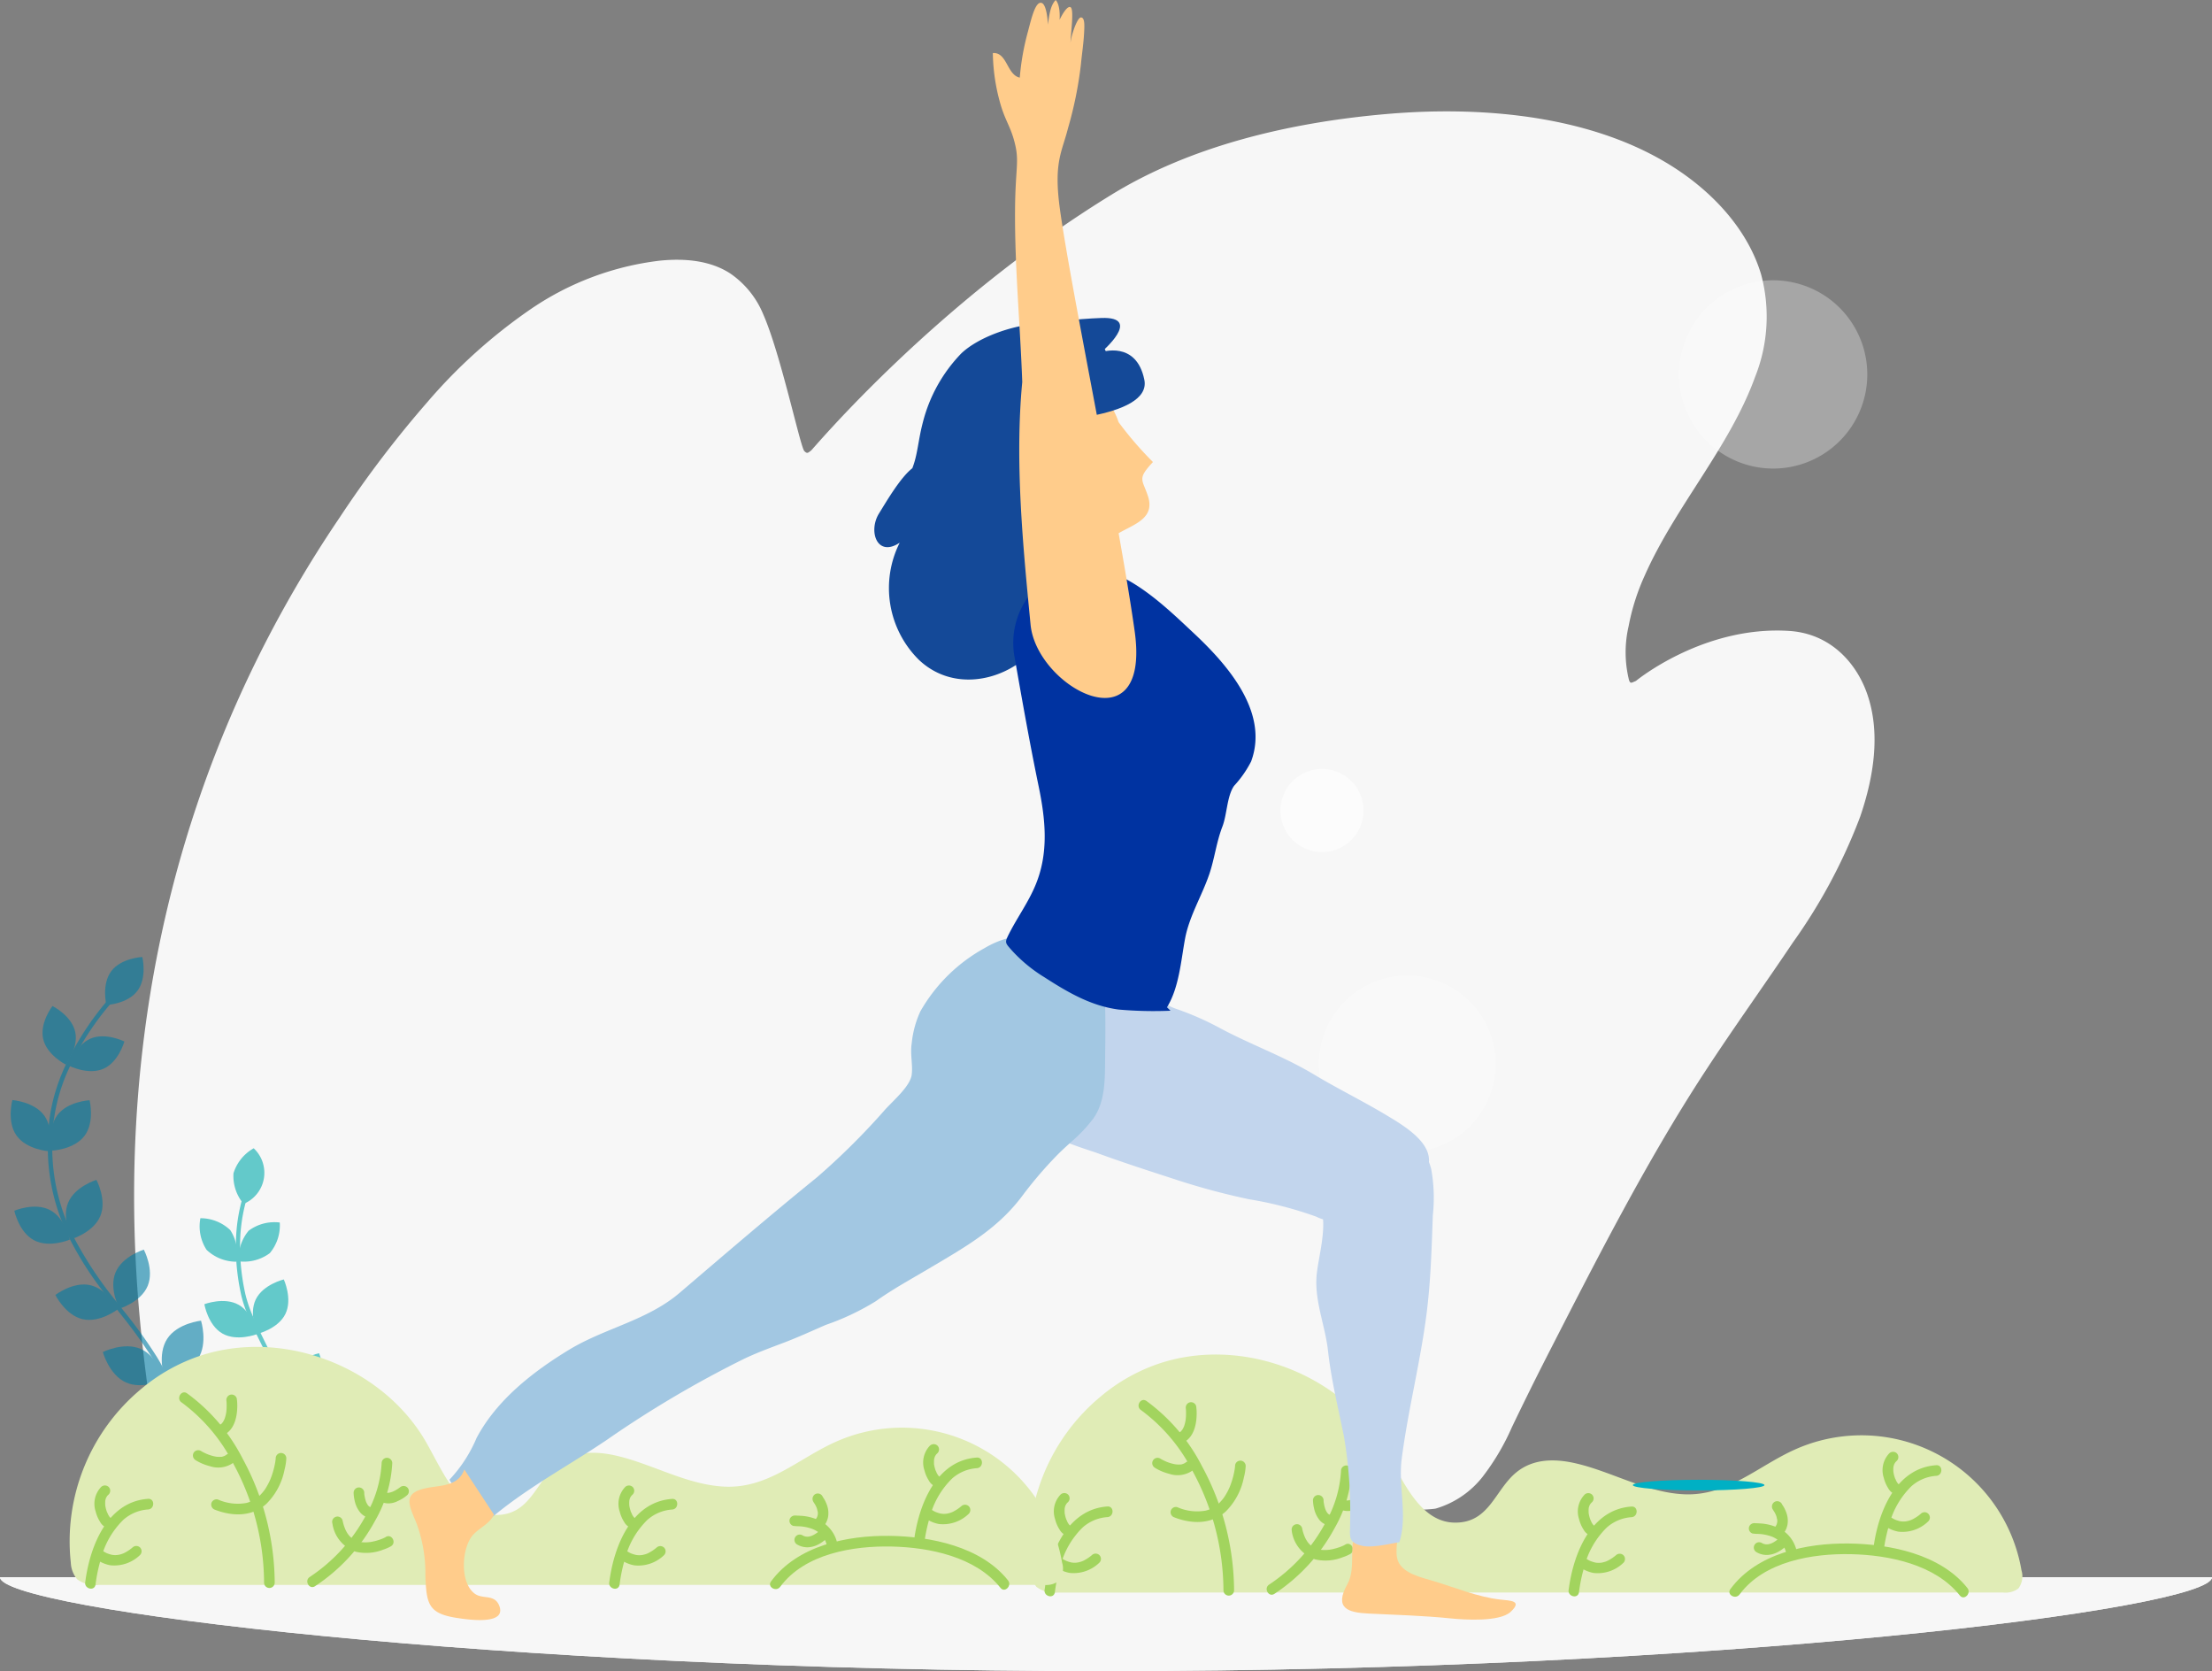 <svg id="Component_19_1" data-name="Component 19 – 1" xmlns="http://www.w3.org/2000/svg" xmlns:xlink="http://www.w3.org/1999/xlink" width="260.217" height="196.532" viewBox="0 0 260.217 196.532">
  <rect x="0" y="0" width="260.217" height="196.532" fill="#808080" stroke="none"/>
  <defs>
    <clipPath id="clip-path">
      <path id="Path_1809" data-name="Path 1809" d="M286.951,209.269c0,3.741-58.251,11.049-130.107,11.049s-130.11-7.308-130.11-11.049Z" fill="#f7f7f7"/>
    </clipPath>
  </defs>
  <g id="Group_5151" data-name="Group 5151" transform="translate(-26.734 -23.786)">
    <g id="Group_5149" data-name="Group 5149">
      <g id="Group_5148" data-name="Group 5148">
        <path id="Path_1806" data-name="Path 1806" d="M286.951,209.269c0,3.741-58.251,11.049-130.107,11.049s-130.11-7.308-130.11-11.049Z" fill="#f7f7f7"/>
        <g id="Group_5147" data-name="Group 5147" clip-path="url(#clip-path)">
          <g id="Group_5145" data-name="Group 5145">
            <path id="Path_1807" data-name="Path 1807" d="M286.951,214.732l-260.217.057v-5.52H286.951Z" fill="#f7f7f7"/>
          </g>
          <g id="Group_5146" data-name="Group 5146">
            <path id="Path_1808" data-name="Path 1808" d="M26.734,214.789l260.217-.057v5.586H26.734Z" fill="#f7f7f7"/>
          </g>
        </g>
      </g>
    </g>
  </g>
  <path id="Path_1810" data-name="Path 1810" d="M246.385,105.387c-1.258-3.61-4.288-7.078-9.154-7.4-10.134-.661-18.047,5.878-18.047,5.878-.525.21-.653.379-.818-.11a13.593,13.593,0,0,1-.039-6.345,25.92,25.92,0,0,1,1.89-5.938c3.568-8.067,9.977-15.074,12.977-23.338a19.141,19.141,0,0,0,.712-12.086c-1.364-4.566-4.688-8.62-8.927-11.667-9.49-6.82-22.993-8.224-35.036-7.194-11.5.984-23.108,3.765-32.413,9.471-20.863,12.79-35.122,29.915-35.379,30.11-.4.306-.461.391-.795.07-.468-.448-2.776-11.4-4.824-16.061a10.8,10.8,0,0,0-3.874-4.817c-2.366-1.551-5.393-1.812-8.294-1.52a33.934,33.934,0,0,0-15.185,5.694A62.885,62.885,0,0,0,76.988,71.1,127.321,127.321,0,0,0,66.71,84.621C35.6,130.5,42.811,176.6,44.263,188.229a44.386,44.386,0,0,0,1.871,8.443c.732,2.217,1.512,4.167,4.263,5.051,3.286,1.056,142.016.38,145.269-.533a10.924,10.924,0,0,0,5.465-3.708,27.789,27.789,0,0,0,3.454-5.836q2.074-4.329,4.266-8.619c5.652-11.029,11.556-22.651,18.433-33.181,3.345-5.121,6.94-10.121,10.356-15.207a64.732,64.732,0,0,0,7.921-14.8C247.132,115.243,248.01,110.053,246.385,105.387Z" transform="translate(-26.734 -23.786)" fill="#f7f7f7"/>
  <g id="Group_5222" data-name="Group 5222" transform="translate(-26.734 -23.786)">
    <g id="Group_5153" data-name="Group 5153">
      <g id="Group_5152" data-name="Group 5152">
        <path id="Path_1811" data-name="Path 1811" d="M156.227,188.012a21.192,21.192,0,0,1,6.841-3.86c9.823-3.29,21.669,1.272,26.747,10.3,2.013,3.578,4,8.384,8.1,8.4,4.033.017,4.669-3.828,7.177-5.894,2.04-1.682,4.638-1.631,7.052-1.068,4.233.986,8.285,3.424,12.677,3.627,5.21.241,8.726-3.36,13.217-5.327a19.107,19.107,0,0,1,26.5,14.27,2.385,2.385,0,0,1-.369,2.141,2.529,2.529,0,0,1-1.805.47q-55.582,0-111.169.007a3.5,3.5,0,0,1-2.533-.671,3.235,3.235,0,0,1-.741-1.924A23.29,23.29,0,0,1,156.227,188.012Z" fill="#e0ecb6"/>
      </g>
    </g>
    <g id="Group_5166" data-name="Group 5166">
      <g id="Group_5156" data-name="Group 5156">
        <g id="Group_5155" data-name="Group 5155">
          <g id="Group_5154" data-name="Group 5154">
            <path id="Path_1812" data-name="Path 1812" d="M160.96,189.617a20.36,20.36,0,0,1,6.1,7.232,29.553,29.553,0,0,1,3.6,13.962.625.625,0,0,0,1.25,0,30.883,30.883,0,0,0-3.775-14.593,21.681,21.681,0,0,0-6.545-7.68c-.672-.446-1.3.636-.631,1.079Z" fill="#a2d45e"/>
          </g>
        </g>
      </g>
      <g id="Group_5159" data-name="Group 5159">
        <g id="Group_5158" data-name="Group 5158">
          <g id="Group_5157" data-name="Group 5157">
            <path id="Path_1813" data-name="Path 1813" d="M166.242,189.481c-.044-.3-.009-.047,0,.043.009.119.014.237.016.355,0,.154,0,.31-.009.464,0,.087-.012.174-.019.26,0,.041-.009.083-.014.125-.012.112.025-.162,0,.016a4.318,4.318,0,0,1-.119.553c-.025.086-.052.171-.083.254l-.028.07c-.025.063-.018.047.019-.045a.687.687,0,0,0-.064.137c-.041.077-.084.152-.132.225-.014.021-.029.04-.042.061-.039.053-.03.04.03-.038a.876.876,0,0,0-.1.111c-.025.028-.051.053-.078.078a.65.65,0,0,1-.055.05c-.05.042-.037.032.04-.028a2.851,2.851,0,0,0-.259.158.63.63,0,0,0-.224.856.643.643,0,0,0,.856.224c1.281-.647,1.564-2.316,1.528-3.612a5.685,5.685,0,0,0-.057-.65.625.625,0,0,0-.768-.435.642.642,0,0,0-.437.768Z" fill="#a2d45e"/>
          </g>
        </g>
      </g>
      <g id="Group_5162" data-name="Group 5162">
        <g id="Group_5161" data-name="Group 5161">
          <g id="Group_5160" data-name="Group 5160">
            <path id="Path_1814" data-name="Path 1814" d="M162.589,196.4a6.009,6.009,0,0,0,1.7.715,3.069,3.069,0,0,0,2.787-.428.627.627,0,0,0,0-.885.644.644,0,0,0-.884,0c.121-.1.009-.008-.021.012s-.089.054-.136.079c-.021.01-.157.059-.066.034l-.071.021c-.053.016-.226.087-.282.065l.077-.01c-.029,0-.059.007-.088.009-.046,0-.09.006-.136.008-.09,0-.182,0-.273-.007-.046,0-.09-.008-.135-.012-.158-.014.138.025-.016,0a5.261,5.261,0,0,1-.553-.125c-.17-.049-.338-.107-.5-.172-.037-.013-.073-.029-.11-.044-.112-.045.125.058.01,0-.064-.03-.127-.056-.191-.087a4.23,4.23,0,0,1-.474-.254.625.625,0,1,0-.631,1.079Z" fill="#a2d45e"/>
          </g>
        </g>
      </g>
      <g id="Group_5165" data-name="Group 5165">
        <g id="Group_5164" data-name="Group 5164">
          <g id="Group_5163" data-name="Group 5163">
            <path id="Path_1815" data-name="Path 1815" d="M164.9,202.242c2.034.779,4.326.838,6.023-.692a7.74,7.74,0,0,0,2.141-4.022,6.331,6.331,0,0,0,.211-1.34.625.625,0,0,0-1.25,0c0,.1-.018.2-.028.3.026-.259-.008.046-.02.116-.019.119-.041.237-.066.353a9.65,9.65,0,0,1-.531,1.747c.048-.114-.03.066-.047.1-.038.085-.079.17-.12.253q-.122.244-.262.478a4.249,4.249,0,0,1-.6.814,3.466,3.466,0,0,1-1.776,1.09,5.752,5.752,0,0,1-3.347-.407.631.631,0,0,0-.769.437.64.64,0,0,0,.437.769Z" fill="#a2d45e"/>
          </g>
        </g>
      </g>
    </g>
    <g id="Group_5169" data-name="Group 5169">
      <g id="Group_5168" data-name="Group 5168">
        <g id="Group_5167" data-name="Group 5167">
          <path id="Path_1816" data-name="Path 1816" d="M231.374,211.3c2.885-3.9,8.6-4.84,13.131-4.737,4.428.1,9.877,1.2,12.787,4.864.5.629,1.379-.261.884-.885-3.167-3.986-9.154-5.178-13.967-5.234-4.962-.058-10.8,1.141-13.914,5.361-.479.647.6,1.271,1.079.631Z" fill="#a2d45e"/>
        </g>
      </g>
    </g>
    <g id="Group_5172" data-name="Group 5172">
      <g id="Group_5171" data-name="Group 5171">
        <g id="Group_5170" data-name="Group 5170">
          <path id="Path_1817" data-name="Path 1817" d="M232.921,204.134a4.362,4.362,0,0,0,.615.043c.144.007.286.016.429.031l.106.013c.158.016-.113-.02-.008,0,.089.013.178.027.267.044a5.447,5.447,0,0,1,.567.138c.092.029.184.06.274.093.043.017.085.035.128.051-.171-.063.005,0,.051.025a3.9,3.9,0,0,1,.563.334c.125.088-.058-.056.024.018.041.039.086.073.128.111a3.4,3.4,0,0,1,.245.25q.028.036.057.069c.1.109-.046-.073,0,0s.081.113.118.171a3.846,3.846,0,0,1,.208.384c.012.025.044.11,0-.01.013.032.026.065.038.1.028.075.053.151.076.228a4.325,4.325,0,0,1,.12.53.632.632,0,0,0,.769.437.64.64,0,0,0,.437-.769,3.929,3.929,0,0,0-1.88-2.786,5.788,5.788,0,0,0-2.512-.694c-.138-.01-.278-.016-.418-.02-.1,0-.371-.048-.066.01a.642.642,0,0,0-.77.436.632.632,0,0,0,.438.769Z" fill="#a2d45e"/>
        </g>
      </g>
    </g>
    <g id="Group_5175" data-name="Group 5175">
      <g id="Group_5174" data-name="Group 5174">
        <g id="Group_5173" data-name="Group 5173">
          <path id="Path_1818" data-name="Path 1818" d="M235.266,201.268a3.388,3.388,0,0,0,.19.307c.055.093.107.189.153.286.028.056.091.25.026.05.02.063.049.123.069.186.043.13.051.282.1.407-.025-.062-.015-.137,0-.024,0,.038.006.074.007.11,0,.075,0,.148-.006.223-.007.121.03-.143,0-.015-.009.038-.015.075-.025.113s-.016.064-.027.1-.012.039-.019.058c-.018.049-.018.05,0,0s.022-.049,0,0c-.008.019-.018.037-.027.057-.02.038-.041.076-.064.113s-.05.075-.075.113-.016.024.028-.034c-.02.025-.041.049-.063.074a.625.625,0,0,0,.884.883,2.4,2.4,0,0,0,.6-1.217,2.782,2.782,0,0,0-.08-1.193,4.078,4.078,0,0,0-.368-.853c-.071-.125-.167-.242-.227-.372a.629.629,0,0,0-.856-.225.643.643,0,0,0-.223.856Z" fill="#a2d45e"/>
        </g>
      </g>
    </g>
    <g id="Group_5178" data-name="Group 5178">
      <g id="Group_5177" data-name="Group 5177">
        <g id="Group_5176" data-name="Group 5176">
          <path id="Path_1819" data-name="Path 1819" d="M236.152,204.588c-.138.092-.259.213-.389.317l-.055.044c.158-.134.086-.065.045-.036s-.1.071-.148.105a3.581,3.581,0,0,1-.333.2c-.058.03-.123.053-.179.086.156-.089.07-.03.022-.011l-.1.034a2.124,2.124,0,0,1-.221.061c-.034.006-.07.01-.1.019s-.024.005.077-.01l-.073.007a1.79,1.79,0,0,1-.22,0c-.038,0-.076-.009-.113-.01.175.006.066.008.015,0-.079-.017-.154-.043-.231-.066-.117-.036.12.059-.025-.012-.047-.023-.092-.048-.137-.074a.625.625,0,0,0-.631,1.079,2.384,2.384,0,0,0,1.27.335,2.944,2.944,0,0,0,1.16-.3,4.048,4.048,0,0,0,.787-.507q.109-.086.213-.174c.082-.07.2-.139,0-.008a.625.625,0,1,0-.631-1.078Z" fill="#a2d45e"/>
        </g>
      </g>
    </g>
    <g id="Group_5191" data-name="Group 5191">
      <g id="Group_5181" data-name="Group 5181">
        <g id="Group_5180" data-name="Group 5180">
          <g id="Group_5179" data-name="Group 5179">
            <path id="Path_1820" data-name="Path 1820" d="M184.489,196.755a13.747,13.747,0,0,1-1.84,6.127,20.1,20.1,0,0,1-6.622,7.263c-.667.445-.042,1.528.631,1.08a21.425,21.425,0,0,0,7.07-7.712,15.107,15.107,0,0,0,2.011-6.758.625.625,0,0,0-1.25,0Z" fill="#a2d45e"/>
          </g>
        </g>
      </g>
      <g id="Group_5184" data-name="Group 5184">
        <g id="Group_5183" data-name="Group 5183">
          <g id="Group_5182" data-name="Group 5182">
            <path id="Path_1821" data-name="Path 1821" d="M186.627,199.613l-.044.036c-.1.087.106-.079.054-.041s-.128.1-.195.139a4.241,4.241,0,0,1-.59.337c-.028.012-.056.023-.082.036.177-.087.083-.034.038-.017-.063.024-.125.046-.188.066s-.128.037-.192.052c-.031.007-.06.012-.09.017l-.06.01.107-.015a.515.515,0,0,1-.2.011c-.034,0-.069,0-.1,0-.107-.005.162.031.049.008a1.6,1.6,0,0,1-.172-.043l-.057-.02c.032.012.063.026.094.039a.329.329,0,0,1-.109-.058.625.625,0,1,0-.631,1.08,2.334,2.334,0,0,0,2.141-.047,4.339,4.339,0,0,0,1.111-.7.63.63,0,0,0,0-.884.64.64,0,0,0-.884,0Z" fill="#a2d45e"/>
          </g>
        </g>
      </g>
      <g id="Group_5187" data-name="Group 5187">
        <g id="Group_5186" data-name="Group 5186">
          <g id="Group_5185" data-name="Group 5185">
            <path id="Path_1822" data-name="Path 1822" d="M181.192,200.239a4.472,4.472,0,0,0,.129.951,3.245,3.245,0,0,0,.674,1.4,1.859,1.859,0,0,0,.834.54.625.625,0,1,0,.332-1.205.255.255,0,0,0-.068-.025c-.007,0,.139.064.094.04-.01-.005-.022-.009-.033-.015a1.036,1.036,0,0,1-.141-.082c-.084-.057.03.014.05.042a.373.373,0,0,0-.052-.045,1.389,1.389,0,0,1-.109-.108l-.046-.053c-.068-.081.061.085.04.052s-.059-.085-.086-.129a2.6,2.6,0,0,1-.144-.277c-.04-.087.06.149.025.061l-.026-.067c-.018-.049-.034-.1-.051-.146-.029-.1-.056-.191-.08-.287s-.037-.172-.053-.258c-.007-.041-.013-.082-.019-.123-.022-.136.021.182,0,.037a2.642,2.642,0,0,1-.024-.308.625.625,0,0,0-1.25,0Z" fill="#a2d45e"/>
          </g>
        </g>
      </g>
      <g id="Group_5190" data-name="Group 5190">
        <g id="Group_5189" data-name="Group 5189">
          <g id="Group_5188" data-name="Group 5188">
            <path id="Path_1823" data-name="Path 1823" d="M178.693,203.822a4.117,4.117,0,0,0,2.77,3.358,5.483,5.483,0,0,0,3.243-.264,4.549,4.549,0,0,0,.9-.394c.676-.43.05-1.513-.63-1.079a1.982,1.982,0,0,1-.183.1c-.051.025-.1.047-.155.071-.129.06.044-.015.023-.008-.043.013-.085.034-.127.05a6.564,6.564,0,0,1-1.178.344c-.059.012-.119.02-.177.031-.147.028.078,0-.037.006-.132.013-.262.028-.394.032s-.237.005-.355,0c-.064,0-.127-.007-.191-.012l-.094-.011c.044,0,.1.017.023,0-.127-.023-.254-.048-.378-.083-.062-.019-.124-.04-.185-.06l-.07-.025c-.071-.026.1.047-.01,0a3.25,3.25,0,0,1-.353-.193c-.023-.016-.159-.111-.107-.072.033.025-.106-.089-.141-.122-.061-.056-.119-.116-.176-.177-.021-.024-.162-.2-.1-.12a3.483,3.483,0,0,1-.3-.482,4.874,4.874,0,0,1-.4-1.217.625.625,0,0,0-1.206.332Z" fill="#a2d45e"/>
          </g>
        </g>
      </g>
    </g>
    <g id="Group_5201" data-name="Group 5201">
      <g id="Group_5194" data-name="Group 5194">
        <g id="Group_5193" data-name="Group 5193">
          <g id="Group_5192" data-name="Group 5192">
            <path id="Path_1824" data-name="Path 1824" d="M218.668,200.961c-4.394.3-6.45,4.706-7.193,8.52-.057.291-.107.584-.15.876-.019.136-.038.272-.056.408-.026.2.027-.155,0-.023-.147.786,1.058,1.123,1.207.332.013-.077.021-.156.031-.234.024-.178-.024.158.006-.037.031-.215.063-.429.1-.643a18.476,18.476,0,0,1,.49-2.09,9.81,9.81,0,0,1,2.656-4.647,4.881,4.881,0,0,1,2.906-1.212c.8-.055.805-1.3,0-1.25Z" fill="#a2d45e"/>
          </g>
        </g>
      </g>
      <g id="Group_5197" data-name="Group 5197">
        <g id="Group_5196" data-name="Group 5196">
          <g id="Group_5195" data-name="Group 5195">
            <path id="Path_1825" data-name="Path 1825" d="M213.144,199.56a2.861,2.861,0,0,0-.647,2.893,3.988,3.988,0,0,0,.517,1.207,1.519,1.519,0,0,0,.88.736.625.625,0,0,0,.332-1.205.189.189,0,0,1-.067-.017c.016.008.174.077.08.027s.049.022.054.047c0-.016-.062-.054-.074-.066-.031-.03-.074-.11-.113-.125.067.087.081.1.042.052l-.028-.039-.064-.1c-.041-.066-.079-.134-.115-.2-.026-.05-.062-.194-.108-.227.037.088.043.1.018.038-.008-.019-.015-.038-.022-.058-.017-.044-.033-.09-.049-.136-.029-.087-.054-.175-.078-.265s-.043-.181-.059-.274c-.005-.029-.01-.057-.014-.085,0,.026.007.053.011.08a.561.561,0,0,1-.018-.174c-.006-.086-.008-.173-.007-.26,0-.056,0-.114.009-.172,0-.013,0-.028,0-.042.008-.07.006-.056-.006.039a1.262,1.262,0,0,1,.066-.288c.006-.019.027-.114.041-.118-.035.078-.041.1-.022.053.008-.019.017-.038.026-.057a1.9,1.9,0,0,1,.155-.251c-.093.133-.012.021.012-.006.04-.043.083-.084.127-.123a.627.627,0,0,0,0-.883.638.638,0,0,0-.883,0Z" fill="#a2d45e"/>
          </g>
        </g>
      </g>
      <g id="Group_5200" data-name="Group 5200">
        <g id="Group_5199" data-name="Group 5199">
          <g id="Group_5198" data-name="Group 5198">
            <path id="Path_1826" data-name="Path 1826" d="M212.849,208.225c.072,0-.216-.049-.065,0-.178-.058-.1-.046-.014,0,.114.056.225.118.339.173a3.96,3.96,0,0,0,1.091.374,4.333,4.333,0,0,0,3.515-1.2.63.63,0,0,0,0-.883.637.637,0,0,0-.884,0,4.84,4.84,0,0,1-.828.568,2.28,2.28,0,0,1-.65.256q-.093.022-.186.042c-.035.007-.225.026-.064.013-.1.008-.209.016-.315.016s-.195-.01-.294-.018c.181.014.019,0-.024-.005l-.141-.03a4.046,4.046,0,0,1-.468-.15c-.106-.038.146.068-.007,0l-.085-.04c-.062-.029-.124-.061-.184-.092a1.61,1.61,0,0,0-.736-.265.625.625,0,0,0,0,1.25Z" fill="#a2d45e"/>
          </g>
        </g>
      </g>
    </g>
    <g id="Group_5211" data-name="Group 5211">
      <g id="Group_5204" data-name="Group 5204">
        <g id="Group_5203" data-name="Group 5203">
          <g id="Group_5202" data-name="Group 5202">
            <path id="Path_1827" data-name="Path 1827" d="M157.022,200.952c-4.394.3-6.451,4.706-7.194,8.521-.057.291-.106.583-.149.877-.02.134-.038.27-.057.406-.025.2.027-.154,0-.023-.148.786,1.057,1.123,1.2.332.014-.077.022-.156.031-.234.025-.178-.023.157.006-.038.031-.214.064-.428.1-.642a18.692,18.692,0,0,1,.49-2.09,9.821,9.821,0,0,1,2.655-4.647,4.886,4.886,0,0,1,2.907-1.212c.8-.055.8-1.3,0-1.25Z" fill="#a2d45e"/>
          </g>
        </g>
      </g>
      <g id="Group_5207" data-name="Group 5207">
        <g id="Group_5206" data-name="Group 5206">
          <g id="Group_5205" data-name="Group 5205">
            <path id="Path_1828" data-name="Path 1828" d="M151.5,199.551a2.864,2.864,0,0,0-.646,2.894,4.016,4.016,0,0,0,.516,1.206,1.524,1.524,0,0,0,.88.737.641.641,0,0,0,.769-.437.633.633,0,0,0-.437-.769.176.176,0,0,1-.066-.018c.015.009.175.078.08.028s.049.022.053.047c0-.015-.061-.053-.073-.066-.031-.029-.075-.11-.113-.125.066.087.08.1.042.053-.009-.013-.019-.027-.027-.04-.023-.032-.044-.065-.065-.1-.042-.067-.079-.134-.115-.2-.026-.05-.063-.194-.107-.227.036.088.041.1.016.038q-.012-.028-.021-.057c-.018-.045-.034-.091-.049-.137-.03-.087-.055-.176-.078-.265s-.043-.181-.059-.274c-.006-.028-.011-.057-.015-.086,0,.027.007.054.011.08a.551.551,0,0,1-.017-.173c-.006-.087-.008-.173-.007-.26q0-.086.009-.171c0-.014,0-.029,0-.042.008-.071.006-.057-.005.039a1.151,1.151,0,0,1,.066-.287c.006-.022.026-.116.041-.12-.034.078-.042.1-.022.053a.4.4,0,0,1,.026-.056,2.146,2.146,0,0,1,.154-.252c-.093.133-.012.021.013-.005a1.661,1.661,0,0,1,.128-.123.63.63,0,0,0,0-.884.642.642,0,0,0-.885,0Z" fill="#a2d45e"/>
          </g>
        </g>
      </g>
      <g id="Group_5210" data-name="Group 5210">
        <g id="Group_5209" data-name="Group 5209">
          <g id="Group_5208" data-name="Group 5208">
            <path id="Path_1829" data-name="Path 1829" d="M151.2,208.215c.072,0-.216-.049-.064,0-.178-.058-.1-.046-.014,0,.113.056.225.118.339.174a4.064,4.064,0,0,0,1.091.375,4.342,4.342,0,0,0,3.514-1.205.63.63,0,0,0,0-.885.637.637,0,0,0-.883,0,4.741,4.741,0,0,1-.829.569,2.3,2.3,0,0,1-.65.256q-.091.024-.186.042c-.035.006-.224.026-.064.013-.1.009-.209.016-.314.016s-.2-.009-.293-.017c.179.013.017,0-.026-.006l-.14-.029a4.187,4.187,0,0,1-.468-.151c-.106-.038.145.069-.006,0-.029-.013-.059-.026-.087-.04l-.184-.092a1.615,1.615,0,0,0-.736-.266.625.625,0,0,0,0,1.25Z" fill="#a2d45e"/>
          </g>
        </g>
      </g>
    </g>
    <g id="Group_5221" data-name="Group 5221">
      <g id="Group_5214" data-name="Group 5214">
        <g id="Group_5213" data-name="Group 5213">
          <g id="Group_5212" data-name="Group 5212">
            <path id="Path_1830" data-name="Path 1830" d="M254.515,196.1c-4.4.3-6.451,4.706-7.195,8.52q-.084.437-.149.877c-.02.135-.037.27-.056.406-.026.2.028-.154,0-.022-.147.786,1.057,1.123,1.205.332.014-.077.022-.156.031-.235.025-.177-.023.158.006-.038.033-.214.065-.427.1-.641a18.713,18.713,0,0,1,.49-2.091,9.82,9.82,0,0,1,2.656-4.646,4.883,4.883,0,0,1,2.907-1.212c.8-.054.8-1.3,0-1.25Z" fill="#a2d45e"/>
          </g>
        </g>
      </g>
      <g id="Group_5217" data-name="Group 5217">
        <g id="Group_5216" data-name="Group 5216">
          <g id="Group_5215" data-name="Group 5215">
            <path id="Path_1831" data-name="Path 1831" d="M248.989,194.7a2.868,2.868,0,0,0-.646,2.895,4.016,4.016,0,0,0,.516,1.206,1.528,1.528,0,0,0,.88.736.625.625,0,1,0,.332-1.206.2.2,0,0,1-.066-.017c.015.008.175.078.08.028s.049.021.054.047c0-.016-.062-.054-.074-.067-.03-.029-.075-.109-.112-.125.066.087.08.1.042.053-.01-.013-.019-.026-.028-.04-.023-.031-.044-.065-.065-.1-.041-.066-.079-.134-.115-.2-.026-.05-.061-.193-.107-.226l.016.038c-.008-.02-.014-.038-.021-.058-.017-.045-.033-.091-.049-.137q-.044-.13-.078-.264c-.023-.091-.043-.182-.059-.275-.006-.028-.01-.056-.014-.086,0,.028.006.054.01.08a.578.578,0,0,1-.017-.172c-.006-.087-.008-.173-.006-.26,0-.058,0-.114.008-.172l.005-.042c.007-.07,0-.057-.007.039a1.152,1.152,0,0,1,.066-.287c.007-.022.027-.115.041-.119-.034.078-.042.1-.022.052l.026-.056a2.147,2.147,0,0,1,.154-.252c-.092.134-.011.021.013-.005a1.655,1.655,0,0,1,.128-.123.63.63,0,0,0,0-.884.643.643,0,0,0-.885,0Z" fill="#a2d45e"/>
          </g>
        </g>
      </g>
      <g id="Group_5220" data-name="Group 5220">
        <g id="Group_5219" data-name="Group 5219">
          <g id="Group_5218" data-name="Group 5218">
            <path id="Path_1832" data-name="Path 1832" d="M248.7,203.365c.072,0-.217-.049-.064,0-.179-.057-.1-.046-.015,0,.113.057.225.118.34.174a4.023,4.023,0,0,0,1.09.375,4.338,4.338,0,0,0,3.516-1.205.626.626,0,1,0-.885-.885,4.833,4.833,0,0,1-.828.57,2.333,2.333,0,0,1-.651.255c-.061.016-.123.031-.185.042-.035.006-.225.027-.064.013-.105.009-.21.017-.314.017s-.2-.01-.294-.018c.179.014.017,0-.025-.006s-.094-.018-.141-.029a4.23,4.23,0,0,1-.467-.15c-.106-.039.145.068-.007,0-.028-.014-.057-.027-.087-.04l-.182-.092a1.633,1.633,0,0,0-.737-.267.625.625,0,0,0,0,1.25Z" fill="#a2d45e"/>
          </g>
        </g>
      </g>
    </g>
  </g>
  <path id="Path_1833" data-name="Path 1833" d="M177.482,118.035a4.889,4.889,0,1,0,5.84-3.7A4.89,4.89,0,0,0,177.482,118.035Z" transform="translate(-26.734 -23.786)" fill="#fff" opacity="0.6"/>
  <path id="Path_1834" data-name="Path 1834" d="M182.145,146.636a10.39,10.39,0,1,0,12.409-7.871A10.39,10.39,0,0,0,182.145,146.636Z" transform="translate(-26.734 -23.786)" fill="#fff" opacity="0.3"/>
  <path id="Path_1835" data-name="Path 1835" d="M246.4,67.819A11.07,11.07,0,1,1,235.328,56.75,11.072,11.072,0,0,1,246.4,67.819Z" transform="translate(-26.734 -23.786)" fill="#fff" opacity="0.3"/>
  <path id="Path_1836" data-name="Path 1836" d="M161.147,140.109a3.228,3.228,0,0,1,.541.306,11.785,11.785,0,0,0,3.25,1.961A34.348,34.348,0,0,1,170,144.561c3.727,2.03,7.655,3.395,11.3,5.584,2.787,1.671,5.681,3.086,8.464,4.75,2.617,1.565,6.91,4.114,4.227,7.458-1.911,2.381-5.37,3.68-8.178,4.618a4.969,4.969,0,0,1-4.236-.1,44.467,44.467,0,0,0-7.919-2.05,82.286,82.286,0,0,1-8.965-2.43c-2.979-.963-5.9-1.911-8.824-2.979-1.879-.686-10.843-3.145-6.018-5.734,1.983-1.063,3.659-1.471,3.74-3.835.087-2.558-.269-4.606,1.326-6.918C156.2,141.071,158.934,139.14,161.147,140.109Z" transform="translate(-26.734 -23.786)" fill="#c2d5ed"/>
  <path id="Path_1837" data-name="Path 1837" d="M148.787,89.414c-1.142-3.412-4.638-5.952-6.986-8.379-2.877-2.974-5.594-6.983-2.807-10.962,4.987-7.122,16.959-3.83,19.333,3.367a41.684,41.684,0,0,0,4.038,4.682c-1.885,2.031-1.25,1.992-.588,4.007,1.219,3.723-4.241,3.5-5.253,6.163-.411,1.08.052,3.01,0,4.179-.089,2.139-.438,2-2.542,2-.98,0-3.33.449-4.173,0-1.278-.684-.511-2.359-.727-3.811A7.245,7.245,0,0,0,148.787,89.414Z" transform="translate(-26.734 -23.786)" fill="#ffcc8b"/>
  <path id="Path_1838" data-name="Path 1838" d="M148.487,73.4s13.816-.295,12.865-4.958-5.063-3.236-5.063-3.236,4.971-4.214,0-4.024S135.281,62.51,138.87,74.617c0,0,4.125,7.447,7.585,9.629l1.9-2.964s-6-4.951-2.533-5.1,2.872.826,2.872.826S151.551,75.971,148.487,73.4Z" transform="translate(-26.734 -23.786)" fill="#144998"/>
  <path id="Path_1839" data-name="Path 1839" d="M132.574,87.609c-2.664,1.776-3.726-1.35-2.441-3.428.955-1.541,2.511-4.216,3.926-5.33.637-1.612.68-3.295,1.249-5.433a18.01,18.01,0,0,1,4.5-8.058c4.224-4.052,18.405-6.58,17.433,3.151-.388,3.9-5.122,4.138-8.313,5.135.884.212,1.74.4,2.632.589-.621,1.5-1.954,2.172-3.216,3.057-.893.627,8.155,11.247,8.659,12.59,1.581,4.209-3.719,14.512-7,7.9-2.573,5.437-10.337,8.2-15.189,3.585A11.872,11.872,0,0,1,132.574,87.609Z" transform="translate(-26.734 -23.786)" fill="#144998"/>
  <path id="Path_1840" data-name="Path 1840" d="M191.375,202.639c.012,1.014-.664,3.54-.189,4.719.6,1.493,2.8,1.952,4.18,2.365,2.483.744,5.22,1.879,7.807,2.172,1.251.144,2.709.109,1.268,1.454-1.289,1.2-5.435.933-7.078.765-3.167-.323-6.439-.414-9.614-.568-2.442-.114-4.1-.611-2.51-3.457,1.167-2.09-.134-5.028,1.417-6.725Z" transform="translate(-26.734 -23.786)" fill="#ffcc8b"/>
  <path id="Path_1841" data-name="Path 1841" d="M195.1,161.27a19.091,19.091,0,0,1,.191,5.432c-.139,3.844-.238,7.565-.715,11.4-.721,5.793-2.2,11.468-2.948,17.261-.42,3.26.719,6.639-.27,9.792-1.224.194-3.243.708-4.454.408-1.692-.421-1.33-1.1-1.342-2.911a52.443,52.443,0,0,0-.733-9.964c-.674-3.339-1.494-6.652-1.87-10.04-.323-2.922-1.542-5.7-1.355-8.667.138-2.183,1.367-5.883.472-8.341-1.366-3.748-1.945-8.076,2.2-9.995,3.451-1.6,7.486.06,9.617,3.065A7.723,7.723,0,0,1,195.1,161.27Z" transform="translate(-26.734 -23.786)" fill="#c2d5ed"/>
  <path id="Path_1842" data-name="Path 1842" d="M218.82,198.439c0,.345,3.466.625,7.743.625s7.74-.28,7.74-.625-3.465-.624-7.74-.624S218.82,198.093,218.82,198.439Z" transform="translate(-26.734 -23.786)" fill="#00b0c4"/>
  <g id="Group_5228" data-name="Group 5228" transform="translate(-26.734 -23.786)" opacity="0.6">
    <g id="Group_5224" data-name="Group 5224">
      <path id="Path_1843" data-name="Path 1843" d="M66.057,198.893c-1.453,1.579-4.19,1.425-4.19,1.425s-.384-2.715,1.069-4.295,4.189-1.425,4.189-1.425S67.508,197.313,66.057,198.893Z" fill="#00aaac"/>
      <path id="Path_1844" data-name="Path 1844" d="M64.34,187.078c-.933,1.78-3.449,2.3-3.449,2.3s-1-2.366-.071-4.148,3.45-2.3,3.45-2.3S65.273,185.3,64.34,187.078Z" fill="#00aaac"/>
      <path id="Path_1845" data-name="Path 1845" d="M60.314,178.3c-.855,1.768-3.294,2.356-3.294,2.356s-1.054-2.278-.2-4.047,3.3-2.356,3.3-2.356S61.17,176.528,60.314,178.3Z" fill="#00aaac"/>
      <path id="Path_1846" data-name="Path 1846" d="M58.477,171.157a5.081,5.081,0,0,1-3.66.966,5.083,5.083,0,0,1,1.168-3.6,5.083,5.083,0,0,1,3.66-.965A5.075,5.075,0,0,1,58.477,171.157Z" fill="#00aaac"/>
      <path id="Path_1847" data-name="Path 1847" d="M51.032,170.768a5.079,5.079,0,0,0,3.515,1.4,5.082,5.082,0,0,0-.723-3.715,5.075,5.075,0,0,0-3.515-1.4A5.077,5.077,0,0,0,51.032,170.768Z" fill="#00aaac"/>
      <path id="Path_1848" data-name="Path 1848" d="M54.2,161.773a5.082,5.082,0,0,0,1.188,3.594,3.95,3.95,0,0,0,1.192-6.537A5.083,5.083,0,0,0,54.2,161.773Z" fill="#00aaac"/>
      <path id="Path_1849" data-name="Path 1849" d="M52.9,180.614c1.7.974,4.05.079,4.05.079s-.42-2.474-2.126-3.449-4.05-.079-4.05-.079S51.194,179.64,52.9,180.614Z" fill="#00aaac"/>
      <path id="Path_1850" data-name="Path 1850" d="M56.635,189.494c1.79.936,4.166-.075,4.166-.075s-.528-2.527-2.318-3.462-4.166.075-4.166.075S54.845,188.559,56.635,189.494Z" fill="#00aaac"/>
      <path id="Path_1851" data-name="Path 1851" d="M57.656,198.183c1.152,1.81,3.873,2.14,3.873,2.14s.856-2.6-.295-4.415-3.873-2.14-3.873-2.14S56.506,196.372,57.656,198.183Z" fill="#00aaac"/>
      <g id="Group_5223" data-name="Group 5223">
        <path id="Path_1852" data-name="Path 1852" d="M54.538,172.17a26.547,26.547,0,0,0,.573,3.931,13.5,13.5,0,0,0,.59,1.879c.328.858.742,1.766,1.208,2.728.253.524.522,1.065.8,1.627.887,1.793,1.827,3.692,2.6,5.684.165.425.323.854.471,1.291l0,.006a20.555,20.555,0,0,1,1.192,6.473,15.767,15.767,0,0,1-.141,2.177v0a17.907,17.907,0,0,1-.476,2.324,22.751,22.751,0,0,1-2.179,5.182c.123.12.243.238.361.36a23.321,23.321,0,0,0,2.331-5.542,17.491,17.491,0,0,0,.576-3.575q.027-.462.024-.933a20.856,20.856,0,0,0-1.181-6.513c-.259-.777-.55-1.542-.86-2.289-.7-1.7-1.507-3.323-2.274-4.871-.265-.541-.526-1.062-.769-1.569-.321-.659-.614-1.291-.873-1.9a15.378,15.378,0,0,1-.912-2.657,25.783,25.783,0,0,1-.565-3.853c-.037-.587-.057-1.156-.057-1.7a19.633,19.633,0,0,1,.652-5.217c.042-.151.085-.3.13-.435l-.471-.152c-.046.136-.088.278-.131.426a19.784,19.784,0,0,0-.667,4.8C54.471,170.59,54.485,171.365,54.538,172.17Z" fill="#00aaac"/>
      </g>
    </g>
    <g id="Group_5227" data-name="Group 5227">
      <g id="Group_5225" data-name="Group 5225">
        <path id="Path_1853" data-name="Path 1853" d="M32.361,159.166a23.57,23.57,0,0,0,1.63,8.2c.281.725.595,1.424.933,2.1A39.669,39.669,0,0,0,38.89,175.7c.542.722,1.09,1.426,1.631,2.118.079.1.154.2.231.3a59.58,59.58,0,0,1,3.828,5.26l.006,0c.057.094.115.186.173.281q.725,1.2,1.275,2.36h0a22.511,22.511,0,0,1,2.214,7.928c.04.487.062.955.065,1.411,0,.342,0,.678-.013,1q.252.18.5.365c.025-.442.038-.9.033-1.377-.005-.544-.033-1.111-.088-1.695a23.055,23.055,0,0,0-2.307-7.992q-.3-.616-.646-1.248c-.186-.339-.384-.683-.592-1.025a56.872,56.872,0,0,0-4.043-5.6c-.046-.059-.094-.117-.139-.178-.2-.256-.4-.513-.606-.774v0a45.408,45.408,0,0,1-4.943-7.439q-.516-1.02-.953-2.112v0a23.3,23.3,0,0,1-1.113-3.65,22.911,22.911,0,0,1-.519-4.526h0a25.794,25.794,0,0,1,.158-3.392l0-.02a21.253,21.253,0,0,1,1.927-6.51c.41-.875.848-1.7,1.292-2.46a33.545,33.545,0,0,1,3.387-4.785c.133-.156.208-.239.216-.246l-.384-.356c-.008.007-.116.125-.3.338a34.154,34.154,0,0,0-3.757,5.473c-.322.574-.632,1.183-.927,1.817a21.7,21.7,0,0,0-1.979,6.693c-.017.168-.035.334-.049.5A26.857,26.857,0,0,0,32.361,159.166Z" fill="#007ca3"/>
      </g>
      <g id="Group_5226" data-name="Group 5226">
        <path id="Path_1854" data-name="Path 1854" d="M53.2,193.909c-1.572,1.65-4.476,1.433-4.476,1.433s-.354-2.89,1.218-4.539,4.476-1.432,4.476-1.432S54.775,192.261,53.2,193.909Z" fill="#007ca3"/>
        <path id="Path_1855" data-name="Path 1855" d="M50.022,183.6c-1.2,1.829-3.976,2.13-3.976,2.13s-.837-2.667.36-4.5,3.977-2.13,3.977-2.13S51.22,181.765,50.022,183.6Z" fill="#007ca3"/>
        <path id="Path_1856" data-name="Path 1856" d="M44.112,175.005c-.793,1.919-3.331,2.689-3.331,2.689s-1.252-2.338-.459-4.256,3.331-2.689,3.331-2.689S44.9,173.087,44.112,175.005Z" fill="#007ca3"/>
        <path id="Path_1857" data-name="Path 1857" d="M38.537,166.8c-.794,1.918-3.332,2.689-3.332,2.689s-1.252-2.338-.459-4.257,3.332-2.688,3.332-2.688S39.33,164.879,38.537,166.8Z" fill="#007ca3"/>
        <path id="Path_1858" data-name="Path 1858" d="M39.822,138c-1.168,1.56-.574,3.978-.574,3.978s2.487-.11,3.655-1.669.575-3.978.575-3.978S40.99,136.44,39.822,138Z" fill="#007ca3"/>
        <path id="Path_1859" data-name="Path 1859" d="M42.8,192.691c1.363.852,2.727,1.743,4.078,2.675a7.475,7.475,0,0,0,1.437-.011h0a7.5,7.5,0,0,0-.069-1.411,5.171,5.171,0,0,0-1.384-3.055c-1.658-1.562-4.545-1.194-4.545-1.194A7.583,7.583,0,0,0,42.8,192.691Z" fill="#007ca3"/>
        <path id="Path_1860" data-name="Path 1860" d="M41.557,186.37c1.991.89,4.484-.356,4.484-.356s-.735-2.69-2.727-3.578-4.484.355-4.484.355S39.565,185.48,41.557,186.37Z" fill="#007ca3"/>
        <path id="Path_1861" data-name="Path 1861" d="M36.447,178.925c2.022.469,4.124-1.148,4.124-1.148s-1.175-2.379-3.2-2.847-4.124,1.148-4.124,1.148S34.425,178.456,36.447,178.925Z" fill="#007ca3"/>
        <path id="Path_1862" data-name="Path 1862" d="M30.756,169.653c1.8.939,4.193-.083,4.193-.083s-.535-2.543-2.339-3.481-4.192.083-4.192.083S28.952,168.715,30.756,169.653Z" fill="#007ca3"/>
        <path id="Path_1863" data-name="Path 1863" d="M36.7,157.335c-1.21,1.637-3.806,1.768-3.806,1.768s-.637-2.521.573-4.158,3.807-1.768,3.807-1.768S37.9,155.7,36.7,157.335Z" fill="#007ca3"/>
        <path id="Path_1864" data-name="Path 1864" d="M38.918,149.471c-1.785.793-4.017-.327-4.017-.327s.663-2.408,2.449-3.2,4.016.326,4.016.326S40.7,148.677,38.918,149.471Z" fill="#007ca3"/>
        <path id="Path_1865" data-name="Path 1865" d="M31.813,145.975c.435,1.9,2.67,3.017,2.67,3.017s1.529-1.974,1.093-3.879-2.67-3.017-2.67-3.017S31.377,144.069,31.813,145.975Z" fill="#007ca3"/>
        <path id="Path_1866" data-name="Path 1866" d="M28.674,157.327c1.176,1.661,3.769,1.847,3.769,1.847s.689-2.508-.486-4.169-3.769-1.847-3.769-1.847S27.5,155.666,28.674,157.327Z" fill="#007ca3"/>
      </g>
    </g>
  </g>
  <g id="Group_5230" data-name="Group 5230" transform="translate(-26.734 -23.786)">
    <g id="Group_5229" data-name="Group 5229">
      <path id="Path_1867" data-name="Path 1867" d="M43.366,187.113a21.212,21.212,0,0,1,6.842-3.859c9.822-3.29,21.669,1.271,26.747,10.3,2.013,3.578,4,8.384,8.1,8.4,4.033.017,4.669-3.828,7.176-5.894,2.04-1.682,4.639-1.631,7.053-1.069,4.233.986,8.284,3.424,12.677,3.627,5.21.241,8.725-3.359,13.217-5.326a19.108,19.108,0,0,1,26.5,14.27,2.383,2.383,0,0,1-.369,2.14,2.529,2.529,0,0,1-1.8.471q-55.584,0-111.169.007a3.5,3.5,0,0,1-2.533-.671,3.231,3.231,0,0,1-.741-1.924A23.287,23.287,0,0,1,43.366,187.113Z" fill="#e0ecb6"/>
    </g>
  </g>
  <g id="Group_5243" data-name="Group 5243" transform="translate(-26.734 -23.786)">
    <g id="Group_5233" data-name="Group 5233">
      <g id="Group_5232" data-name="Group 5232">
        <g id="Group_5231" data-name="Group 5231">
          <path id="Path_1868" data-name="Path 1868" d="M48.1,188.719a20.354,20.354,0,0,1,6.1,7.231A29.543,29.543,0,0,1,57.8,209.913a.625.625,0,0,0,1.25,0,30.885,30.885,0,0,0-3.776-14.594,21.667,21.667,0,0,0-6.545-7.679c-.671-.447-1.3.635-.63,1.079Z" fill="#a2d45e"/>
        </g>
      </g>
    </g>
    <g id="Group_5236" data-name="Group 5236">
      <g id="Group_5235" data-name="Group 5235">
        <g id="Group_5234" data-name="Group 5234">
          <path id="Path_1869" data-name="Path 1869" d="M53.382,188.583c-.044-.3-.009-.048,0,.043q.013.177.015.354c0,.155,0,.31-.008.464-.005.087-.012.174-.02.26,0,.042-.009.083-.014.125-.011.112.026-.161,0,.017a4.482,4.482,0,0,1-.12.552c-.024.086-.051.171-.083.254-.008.024-.018.047-.027.071-.025.062-.019.046.019-.045a.665.665,0,0,0-.065.137,2.393,2.393,0,0,1-.132.224c-.013.022-.028.041-.042.062-.039.052-.029.04.031-.038a.743.743,0,0,0-.1.111q-.037.041-.078.078l-.055.05c-.051.042-.037.032.039-.029-.086.031-.174.117-.259.159a.628.628,0,0,0-.223.855.641.641,0,0,0,.855.225c1.281-.648,1.565-2.317,1.529-3.613a5.686,5.686,0,0,0-.057-.649.626.626,0,0,0-.769-.435.642.642,0,0,0-.436.768Z" fill="#a2d45e"/>
        </g>
      </g>
    </g>
    <g id="Group_5239" data-name="Group 5239">
      <g id="Group_5238" data-name="Group 5238">
        <g id="Group_5237" data-name="Group 5237">
          <path id="Path_1870" data-name="Path 1870" d="M49.728,195.5a6.073,6.073,0,0,0,1.7.715,3.067,3.067,0,0,0,2.787-.429.628.628,0,0,0,0-.885.645.645,0,0,0-.884,0c.12-.1.009-.007-.021.012a1.417,1.417,0,0,1-.136.079c-.022.011-.157.06-.067.034s-.052.016-.071.022c-.053.016-.225.087-.281.064l.077-.009-.089.008c-.046,0-.09.006-.136.008-.089,0-.181,0-.272-.007-.046,0-.091-.008-.136-.011-.157-.014.139.025-.015,0a5.527,5.527,0,0,1-.553-.125c-.17-.049-.338-.108-.5-.172l-.11-.044c-.113-.045.125.058.009,0-.063-.031-.127-.057-.19-.087a4.33,4.33,0,0,1-.475-.254.63.63,0,0,0-.855.224.639.639,0,0,0,.224.855Z" fill="#a2d45e"/>
        </g>
      </g>
    </g>
    <g id="Group_5242" data-name="Group 5242">
      <g id="Group_5241" data-name="Group 5241">
        <g id="Group_5240" data-name="Group 5240">
          <path id="Path_1871" data-name="Path 1871" d="M52.041,201.344c2.033.779,4.325.838,6.022-.693a7.735,7.735,0,0,0,2.142-4.021,6.351,6.351,0,0,0,.211-1.341.625.625,0,0,0-1.25,0c0,.1-.019.2-.028.3.026-.259-.008.046-.02.116-.019.118-.042.236-.066.353a9.621,9.621,0,0,1-.532,1.747c.048-.115-.03.066-.046.1-.038.085-.079.17-.121.254-.081.162-.167.321-.261.478a4.21,4.21,0,0,1-.6.813,3.471,3.471,0,0,1-1.776,1.091,5.752,5.752,0,0,1-3.347-.407.632.632,0,0,0-.77.436.642.642,0,0,0,.438.77Z" fill="#a2d45e"/>
        </g>
      </g>
    </g>
  </g>
  <g id="Group_5246" data-name="Group 5246" transform="translate(-26.734 -23.786)">
    <g id="Group_5245" data-name="Group 5245">
      <g id="Group_5244" data-name="Group 5244">
        <path id="Path_1872" data-name="Path 1872" d="M118.514,210.4c2.884-3.9,8.6-4.839,13.131-4.736,4.427.1,9.876,1.2,12.787,4.863.5.629,1.379-.261.883-.885-3.167-3.986-9.153-5.177-13.966-5.234-4.962-.058-10.8,1.142-13.914,5.361-.479.648.605,1.272,1.079.631Z" fill="#a2d45e"/>
      </g>
    </g>
  </g>
  <g id="Group_5249" data-name="Group 5249" transform="translate(-26.734 -23.786)">
    <g id="Group_5248" data-name="Group 5248">
      <g id="Group_5247" data-name="Group 5247">
        <path id="Path_1873" data-name="Path 1873" d="M120.061,203.235a4.22,4.22,0,0,0,.615.043c.143.007.286.017.428.032l.107.012c.158.017-.113-.019-.008,0,.089.014.178.028.267.044a5.207,5.207,0,0,1,.567.139c.092.028.184.06.274.093.042.016.084.035.127.05-.17-.062,0,0,.051.026a3.855,3.855,0,0,1,.564.334c.125.088-.058-.057.023.017.042.04.087.074.129.112a3.2,3.2,0,0,1,.244.25c.02.023.038.047.058.068.095.11-.046-.072,0,0s.081.113.118.172a4.068,4.068,0,0,1,.208.384c.012.024.044.109,0-.01.013.031.025.065.037.1.029.075.054.151.076.227a4.387,4.387,0,0,1,.121.531.63.63,0,0,0,.769.436.641.641,0,0,0,.437-.769,3.934,3.934,0,0,0-1.88-2.786,5.8,5.8,0,0,0-2.512-.694c-.139-.01-.278-.016-.418-.02-.1,0-.371-.047-.066.01a.643.643,0,0,0-.77.437.631.631,0,0,0,.438.768Z" fill="#a2d45e"/>
      </g>
    </g>
  </g>
  <g id="Group_5252" data-name="Group 5252" transform="translate(-26.734 -23.786)">
    <g id="Group_5251" data-name="Group 5251">
      <g id="Group_5250" data-name="Group 5250">
        <path id="Path_1874" data-name="Path 1874" d="M122.4,200.369c.05.108.13.205.191.308s.106.188.153.286c.027.056.091.25.025.05.021.062.049.123.07.185.043.13.051.282.1.407-.024-.061-.014-.136,0-.023,0,.037.006.073.007.109,0,.076,0,.149-.006.223-.006.121.031-.143,0-.015-.008.039-.014.076-.024.114s-.017.063-.027.094-.012.039-.019.058c-.019.05-.019.051,0,0s.021-.049,0,0c-.009.018-.019.037-.027.057-.021.038-.041.076-.065.113s-.05.074-.074.112-.017.025.027-.034c-.019.025-.041.05-.062.074a.625.625,0,0,0,.884.884,2.41,2.41,0,0,0,.6-1.218,2.777,2.777,0,0,0-.079-1.192,4.163,4.163,0,0,0-.368-.854c-.071-.125-.167-.242-.228-.372a.627.627,0,0,0-.855-.224.642.642,0,0,0-.224.855Z" fill="#a2d45e"/>
      </g>
    </g>
  </g>
  <g id="Group_5255" data-name="Group 5255" transform="translate(-26.734 -23.786)">
    <g id="Group_5254" data-name="Group 5254">
      <g id="Group_5253" data-name="Group 5253">
        <path id="Path_1875" data-name="Path 1875" d="M123.292,203.69c-.139.091-.26.212-.39.317-.018.014-.037.028-.054.044.158-.135.086-.066.045-.036s-.1.071-.148.1a3.5,3.5,0,0,1-.333.2c-.059.031-.123.054-.18.086.157-.089.071-.029.023-.011l-.1.035a2.036,2.036,0,0,1-.22.06c-.035.007-.071.011-.1.02-.05.009-.024.005.076-.01l-.072.007a1.8,1.8,0,0,1-.221,0c-.037,0-.075-.009-.112-.01.175.006.065.008.015,0-.08-.018-.155-.043-.231-.066-.117-.037.119.058-.025-.012-.047-.024-.092-.048-.137-.074a.625.625,0,0,0-.631,1.079,2.4,2.4,0,0,0,1.27.335,2.944,2.944,0,0,0,1.16-.3,4.053,4.053,0,0,0,.787-.508q.108-.084.213-.174c.082-.069.2-.138,0-.007a.625.625,0,1,0-.631-1.078Z" fill="#a2d45e"/>
      </g>
    </g>
  </g>
  <g id="Group_5268" data-name="Group 5268" transform="translate(-26.734 -23.786)">
    <g id="Group_5258" data-name="Group 5258">
      <g id="Group_5257" data-name="Group 5257">
        <g id="Group_5256" data-name="Group 5256">
          <path id="Path_1876" data-name="Path 1876" d="M71.629,195.856a13.768,13.768,0,0,1-1.84,6.127,20.1,20.1,0,0,1-6.622,7.264c-.667.444-.042,1.527.631,1.079a21.434,21.434,0,0,0,7.07-7.712,15.12,15.12,0,0,0,2.011-6.758.625.625,0,0,0-1.25,0Z" fill="#a2d45e"/>
        </g>
      </g>
    </g>
    <g id="Group_5261" data-name="Group 5261">
      <g id="Group_5260" data-name="Group 5260">
        <g id="Group_5259" data-name="Group 5259">
          <path id="Path_1877" data-name="Path 1877" d="M73.767,198.715c-.015.012-.03.023-.044.036-.106.087.106-.079.053-.041s-.128.095-.194.139a4.253,4.253,0,0,1-.591.337c-.027.011-.055.023-.082.036.178-.087.083-.034.038-.017-.062.023-.125.046-.187.065s-.128.038-.193.052c-.03.007-.059.013-.089.018l-.06.01.106-.015a.53.53,0,0,1-.195.011c-.034,0-.069,0-.1,0-.108,0,.162.031.048.008-.058-.013-.116-.025-.171-.043l-.057-.021c.031.013.062.027.094.039-.032,0-.083-.042-.11-.057a.625.625,0,0,0-.631,1.08,2.339,2.339,0,0,0,2.142-.047,4.333,4.333,0,0,0,1.11-.7.629.629,0,0,0,0-.884.638.638,0,0,0-.883,0Z" fill="#a2d45e"/>
        </g>
      </g>
    </g>
    <g id="Group_5264" data-name="Group 5264">
      <g id="Group_5263" data-name="Group 5263">
        <g id="Group_5262" data-name="Group 5262">
          <path id="Path_1878" data-name="Path 1878" d="M68.332,199.341a4.489,4.489,0,0,0,.129.951,3.236,3.236,0,0,0,.674,1.4,1.84,1.84,0,0,0,.834.54.63.63,0,0,0,.769-.436.639.639,0,0,0-.437-.769.257.257,0,0,0-.069-.024.945.945,0,0,0,.094.04c-.01-.006-.021-.01-.032-.016a.954.954,0,0,1-.142-.082c-.084-.056.031.015.051.042a.6.6,0,0,0-.053-.045,1.091,1.091,0,0,1-.108-.107L70,200.785c-.068-.08.061.085.04.053s-.059-.085-.087-.129a3.023,3.023,0,0,1-.143-.277c-.04-.087.059.149.025.06l-.026-.066q-.027-.073-.051-.147c-.029-.094-.057-.19-.08-.287s-.037-.172-.053-.258c-.008-.041-.014-.082-.019-.123-.022-.135.021.183,0,.037a2.862,2.862,0,0,1-.023-.307.625.625,0,0,0-1.25,0Z" fill="#a2d45e"/>
        </g>
      </g>
    </g>
    <g id="Group_5267" data-name="Group 5267">
      <g id="Group_5266" data-name="Group 5266">
        <g id="Group_5265" data-name="Group 5265">
          <path id="Path_1879" data-name="Path 1879" d="M65.833,202.924a4.114,4.114,0,0,0,2.77,3.357,5.484,5.484,0,0,0,3.243-.263,4.6,4.6,0,0,0,.894-.394c.677-.431.051-1.514-.63-1.079-.057.036-.121.065-.182.1l-.156.071c-.128.059.044-.016.024-.009-.043.014-.085.034-.127.051a6.719,6.719,0,0,1-1.179.344c-.058.011-.118.019-.177.031-.146.027.079-.005-.037.006-.131.012-.261.027-.393.032s-.238,0-.356,0c-.063,0-.127-.008-.19-.013l-.1-.01c.045,0,.1.016.024,0a3.741,3.741,0,0,1-.378-.082c-.063-.019-.124-.041-.186-.06l-.069-.026c-.071-.026.1.047-.01,0a3.445,3.445,0,0,1-.353-.194c-.023-.015-.16-.11-.107-.071.032.024-.106-.09-.142-.122-.06-.057-.119-.116-.175-.178-.022-.023-.162-.2-.105-.12a3.507,3.507,0,0,1-.3-.481,4.943,4.943,0,0,1-.4-1.217.625.625,0,0,0-1.206.332Z" fill="#a2d45e"/>
        </g>
      </g>
    </g>
  </g>
  <g id="Group_5278" data-name="Group 5278" transform="translate(-26.734 -23.786)">
    <g id="Group_5271" data-name="Group 5271">
      <g id="Group_5270" data-name="Group 5270">
        <g id="Group_5269" data-name="Group 5269">
          <path id="Path_1880" data-name="Path 1880" d="M105.808,200.063c-4.394.3-6.451,4.706-7.194,8.52q-.084.437-.149.876c-.02.136-.038.271-.057.407-.025.2.028-.154,0-.022-.147.786,1.058,1.123,1.206.332.014-.077.022-.157.031-.235.025-.177-.023.159.006-.037.032-.214.064-.428.1-.642a18.428,18.428,0,0,1,.49-2.09,9.824,9.824,0,0,1,2.655-4.648,4.888,4.888,0,0,1,2.907-1.211c.8-.055.8-1.305,0-1.25Z" fill="#a2d45e"/>
        </g>
      </g>
    </g>
    <g id="Group_5274" data-name="Group 5274">
      <g id="Group_5273" data-name="Group 5273">
        <g id="Group_5272" data-name="Group 5272">
          <path id="Path_1881" data-name="Path 1881" d="M100.283,198.661a2.865,2.865,0,0,0-.646,2.894,4.022,4.022,0,0,0,.516,1.207,1.519,1.519,0,0,0,.88.736.64.64,0,0,0,.769-.437.632.632,0,0,0-.437-.768.208.208,0,0,1-.066-.018c.015.008.174.078.08.028s.049.021.054.047c0-.016-.062-.054-.075-.067-.03-.029-.074-.109-.112-.125.067.087.08.1.042.053l-.028-.039c-.022-.032-.043-.066-.065-.1-.041-.065-.079-.133-.114-.2-.026-.051-.062-.194-.108-.227.037.087.043.1.017.038-.008-.02-.014-.038-.021-.058-.018-.045-.033-.091-.049-.137-.029-.087-.055-.174-.078-.264s-.043-.182-.06-.275c0-.028-.01-.056-.013-.085,0,.027.006.053.01.08a.592.592,0,0,1-.017-.174c-.006-.085-.008-.172-.007-.259,0-.057,0-.115.009-.172,0-.014,0-.028,0-.042q.011-.105-.006.039a1.144,1.144,0,0,1,.066-.288c.006-.02.026-.114.041-.118-.035.078-.042.1-.022.052a.465.465,0,0,1,.026-.056,2.009,2.009,0,0,1,.154-.251c-.092.133-.011.02.013-.006.04-.043.083-.084.127-.123a.629.629,0,0,0,0-.884.641.641,0,0,0-.884,0Z" fill="#a2d45e"/>
        </g>
      </g>
    </g>
    <g id="Group_5277" data-name="Group 5277">
      <g id="Group_5276" data-name="Group 5276">
        <g id="Group_5275" data-name="Group 5275">
          <path id="Path_1882" data-name="Path 1882" d="M99.988,207.326c.073,0-.216-.049-.064,0-.178-.057-.1-.046-.014,0,.113.057.225.118.339.174a3.96,3.96,0,0,0,1.091.374,4.331,4.331,0,0,0,3.514-1.2.63.63,0,0,0,0-.884.636.636,0,0,0-.883,0,4.822,4.822,0,0,1-.828.568,2.274,2.274,0,0,1-.651.256c-.061.016-.123.03-.185.042-.036.007-.225.027-.065.013-.1.009-.209.017-.314.017s-.2-.01-.294-.018c.18.014.018,0-.025-.006s-.093-.018-.14-.029a4.182,4.182,0,0,1-.468-.15c-.106-.038.145.068-.007,0l-.086-.04-.183-.092a1.611,1.611,0,0,0-.737-.266.625.625,0,0,0,0,1.25Z" fill="#a2d45e"/>
        </g>
      </g>
    </g>
  </g>
  <g id="Group_5288" data-name="Group 5288" transform="translate(-26.734 -23.786)">
    <g id="Group_5281" data-name="Group 5281">
      <g id="Group_5280" data-name="Group 5280">
        <g id="Group_5279" data-name="Group 5279">
          <path id="Path_1883" data-name="Path 1883" d="M44.162,200.054c-4.394.3-6.451,4.706-7.194,8.52q-.085.437-.15.877c-.019.135-.038.271-.056.406-.026.2.027-.154,0-.022-.149.786,1.056,1.123,1.205.332.013-.077.021-.156.031-.234.024-.178-.024.157.006-.039.031-.213.063-.427.1-.641a18.55,18.55,0,0,1,.491-2.091,9.81,9.81,0,0,1,2.655-4.646,4.883,4.883,0,0,1,2.907-1.212c.8-.055.8-1.305,0-1.25Z" fill="#a2d45e"/>
        </g>
      </g>
    </g>
    <g id="Group_5284" data-name="Group 5284">
      <g id="Group_5283" data-name="Group 5283">
        <g id="Group_5282" data-name="Group 5282">
          <path id="Path_1884" data-name="Path 1884" d="M38.637,198.652a2.864,2.864,0,0,0-.647,2.9,4.044,4.044,0,0,0,.517,1.206,1.519,1.519,0,0,0,.88.736.625.625,0,0,0,.332-1.206.2.2,0,0,1-.067-.017c.016.008.175.078.08.028s.049.021.054.047c0-.016-.061-.054-.073-.067-.031-.029-.075-.11-.113-.125.066.087.08.1.042.053-.009-.012-.019-.026-.028-.04-.022-.031-.044-.064-.064-.1-.042-.067-.079-.134-.115-.2-.027-.05-.063-.193-.108-.226.036.088.042.1.017.038-.008-.02-.015-.038-.022-.058-.017-.045-.033-.091-.049-.137-.029-.086-.054-.175-.078-.264s-.043-.182-.058-.274c-.006-.029-.011-.057-.015-.087,0,.028.007.054.011.081a.551.551,0,0,1-.018-.173c-.006-.087-.008-.173-.007-.26,0-.058,0-.114.009-.172,0-.014,0-.028,0-.042q.012-.105-.006.039a1.223,1.223,0,0,1,.067-.287c.006-.021.026-.115.041-.119-.035.078-.042.1-.023.053a.592.592,0,0,1,.027-.057,1.974,1.974,0,0,1,.154-.252c-.093.134-.012.022.013-.005.04-.044.083-.083.127-.123a.628.628,0,0,0,0-.884.641.641,0,0,0-.884,0Z" fill="#a2d45e"/>
        </g>
      </g>
    </g>
    <g id="Group_5287" data-name="Group 5287">
      <g id="Group_5286" data-name="Group 5286">
        <g id="Group_5285" data-name="Group 5285">
          <path id="Path_1885" data-name="Path 1885" d="M38.342,207.316c.072,0-.216-.048-.065,0-.177-.057-.1-.046-.013,0,.113.057.224.119.339.174a4.023,4.023,0,0,0,1.09.375,4.337,4.337,0,0,0,3.515-1.205.63.63,0,0,0,0-.885.639.639,0,0,0-.884,0,4.739,4.739,0,0,1-.828.57,2.371,2.371,0,0,1-.65.256c-.062.015-.123.03-.186.042-.035,0-.224.026-.064.012-.1.009-.209.017-.315.017s-.195-.01-.293-.018c.18.014.018,0-.025-.006s-.094-.018-.141-.029a4.318,4.318,0,0,1-.468-.15c-.1-.038.146.068-.005,0-.03-.014-.059-.026-.087-.04l-.184-.092a1.632,1.632,0,0,0-.736-.267.625.625,0,0,0,0,1.25Z" fill="#a2d45e"/>
        </g>
      </g>
    </g>
  </g>
  <g id="Group_5298" data-name="Group 5298" transform="translate(-26.734 -23.786)">
    <g id="Group_5291" data-name="Group 5291">
      <g id="Group_5290" data-name="Group 5290">
        <g id="Group_5289" data-name="Group 5289">
          <path id="Path_1886" data-name="Path 1886" d="M141.654,195.2c-4.394.3-6.45,4.706-7.194,8.521q-.086.437-.149.877c-.02.134-.038.27-.056.406-.027.2.027-.155,0-.023-.148.786,1.056,1.123,1.205.332.014-.077.021-.156.031-.234.025-.178-.023.157.006-.038.032-.214.064-.428.1-.642a18.7,18.7,0,0,1,.49-2.09,9.823,9.823,0,0,1,2.656-4.647,4.881,4.881,0,0,1,2.906-1.212c.8-.054.8-1.3,0-1.25Z" fill="#a2d45e"/>
        </g>
      </g>
    </g>
    <g id="Group_5294" data-name="Group 5294">
      <g id="Group_5293" data-name="Group 5293">
        <g id="Group_5292" data-name="Group 5292">
          <path id="Path_1887" data-name="Path 1887" d="M136.129,193.8a2.864,2.864,0,0,0-.647,2.894A4.044,4.044,0,0,0,136,197.9a1.527,1.527,0,0,0,.88.737.641.641,0,0,0,.769-.437.632.632,0,0,0-.437-.769.171.171,0,0,1-.066-.018c.015.009.174.078.08.028s.048.022.053.047c0-.015-.061-.053-.073-.066-.03-.03-.075-.11-.112-.125.065.087.08.1.042.053l-.029-.04c-.022-.032-.043-.065-.064-.1-.041-.067-.079-.134-.115-.2-.027-.05-.062-.194-.108-.227.037.088.042.1.017.038-.008-.019-.015-.038-.022-.057-.016-.045-.033-.091-.048-.137-.03-.087-.055-.176-.078-.265s-.043-.181-.059-.274c-.006-.029-.01-.057-.015-.086,0,.027.007.054.011.08a.551.551,0,0,1-.018-.173c0-.087-.007-.173,0-.26,0-.057,0-.114.007-.172l.005-.041c.008-.071.006-.057-.007.039a1.2,1.2,0,0,1,.067-.287c.007-.022.026-.116.041-.12l-.023.053.027-.057a2.009,2.009,0,0,1,.154-.251c-.093.133-.012.021.013-.005.04-.044.083-.083.128-.124a.629.629,0,0,0,0-.883.642.642,0,0,0-.885,0Z" fill="#a2d45e"/>
        </g>
      </g>
    </g>
    <g id="Group_5297" data-name="Group 5297">
      <g id="Group_5296" data-name="Group 5296">
        <g id="Group_5295" data-name="Group 5295">
          <path id="Path_1888" data-name="Path 1888" d="M135.835,202.467c.071,0-.217-.049-.065,0-.178-.058-.1-.046-.014,0,.113.056.224.118.34.174a4.046,4.046,0,0,0,1.09.375,4.342,4.342,0,0,0,3.515-1.205.632.632,0,0,0,0-.885.64.64,0,0,0-.885,0,4.7,4.7,0,0,1-.828.569,2.3,2.3,0,0,1-.65.256c-.062.016-.123.03-.186.042-.034.006-.224.026-.063.013-.106.009-.21.016-.315.016s-.2-.009-.294-.017c.18.013.018,0-.024-.006s-.1-.019-.142-.03a4.014,4.014,0,0,1-.466-.15c-.107-.038.144.069-.007,0l-.087-.04c-.062-.03-.122-.06-.183-.092a1.623,1.623,0,0,0-.736-.266.625.625,0,0,0,0,1.25Z" fill="#a2d45e"/>
        </g>
      </g>
    </g>
  </g>
  <path id="Path_1889" data-name="Path 1889" d="M152.792,158.04c-.6.542-1.194,1.078-1.753,1.65A48.259,48.259,0,0,0,147,164.417c-2.959,3.97-6.857,6.1-11.1,8.621-2.052,1.215-4.193,2.387-6.123,3.766a29.168,29.168,0,0,1-5.884,2.788c-1.509.653-3.253,1.453-4.812,2.046-1.633.623-3.29,1.217-4.865,1.975a127.1,127.1,0,0,0-16.052,9.478c-4.688,3.178-9.951,5.935-14.2,9.7-1.216-1.83-3.376-3.176-4.355-4.988a16.459,16.459,0,0,0,3.185-4.9c2.362-4.462,6.621-7.791,10.877-10.376,4.232-2.568,9.191-3.437,13.016-6.7,5.3-4.526,10.676-9.142,16.156-13.584a83.061,83.061,0,0,0,8.04-7.993c1.072-1.16,2.918-2.741,3.1-4.061.155-1.119-.192-2.448,0-3.666A11.77,11.77,0,0,1,135,142.735a19.486,19.486,0,0,1,7.55-7.444c3.335-1.972,6.639-1.844,10.342-.6,2.715.909,3.7,3.942,3.81,6.517.111,2.479.053,5.064.032,7.591-.021,2.23-.055,4.658-1.381,6.525A17.485,17.485,0,0,1,152.792,158.04Z" transform="translate(-26.734 -23.786)" fill="#a2c7e2"/>
  <path id="Path_1890" data-name="Path 1890" d="M164.016,142.246c1.427-2.315,1.643-5.47,2.127-8.067.5-2.674,2-5.07,2.865-7.627.611-1.817.829-3.751,1.524-5.543.559-1.444.532-3.6,1.379-4.807a12.747,12.747,0,0,0,2-2.86c2.164-5.816-2.835-11.433-6.752-15.1-4.147-3.878-10.427-10.157-16.612-6.823a9.2,9.2,0,0,0-4.52,9.3c.9,5.133,1.817,10.349,2.883,15.493.819,3.949,1.229,7.889-.38,11.709-.838,2-2.088,3.713-3.061,5.615-.585,1.147-.5,1.106.31,2.039a17.615,17.615,0,0,0,3.811,3.135c2.758,1.778,5.477,3.367,8.715,3.8a46.573,46.573,0,0,0,6.124.14Z" transform="translate(-26.734 -23.786)" fill="#0033a1"/>
  <path id="Path_1891" data-name="Path 1891" d="M147.969,97.25c-.887-9.185-1.871-19.118-.979-28.534-.242-6.819-.916-13.737-.844-20.562.047-4.341.461-5.3.047-7.194-.492-2.25-1.2-2.864-1.821-5.126a22.8,22.8,0,0,1-.841-5.808c1.692-.119,1.641,2.565,3.168,2.889a29.325,29.325,0,0,1,.964-5.425c.432-1.647.907-3.659,1.648-3.343.531.227.7,2.073.685,2.553.16-.889.233-2.213.93-2.914.6.657.456,2.334.456,2.334s.774-1.67,1.263-1.5.039,3.059.013,4.426c-.033-.742.766-3.214,1.238-3.21s.41,1,.377,1.689c-.06,1.3-.26,2.567-.384,3.857a45.619,45.619,0,0,1-1.516,7.483c-.71,2.824-1.712,3.993-.95,9.522,1.294,9.4,6.873,36.049,8.789,49.6C162.175,111.886,148.686,104.642,147.969,97.25Z" transform="translate(-26.734 -23.786)" fill="#ffcc8b"/>
  <path id="Path_1892" data-name="Path 1892" d="M84.839,201.91c-.477,1.053-1.583,1.474-2.4,2.323-1.411,1.469-1.693,5.766.23,7.033.9.592,2.245,0,2.785,1.333.969,2.387-3.8,1.634-4.878,1.477-3.46-.517-3.668-1.622-3.8-4.938A17.15,17.15,0,0,0,75.76,203c-.933-2.271-1.737-3.622,1.153-4.212,1.734-.355,3.719-.185,4.444-2.187Z" transform="translate(-26.734 -23.786)" fill="#ffcc8b"/>
</svg>
